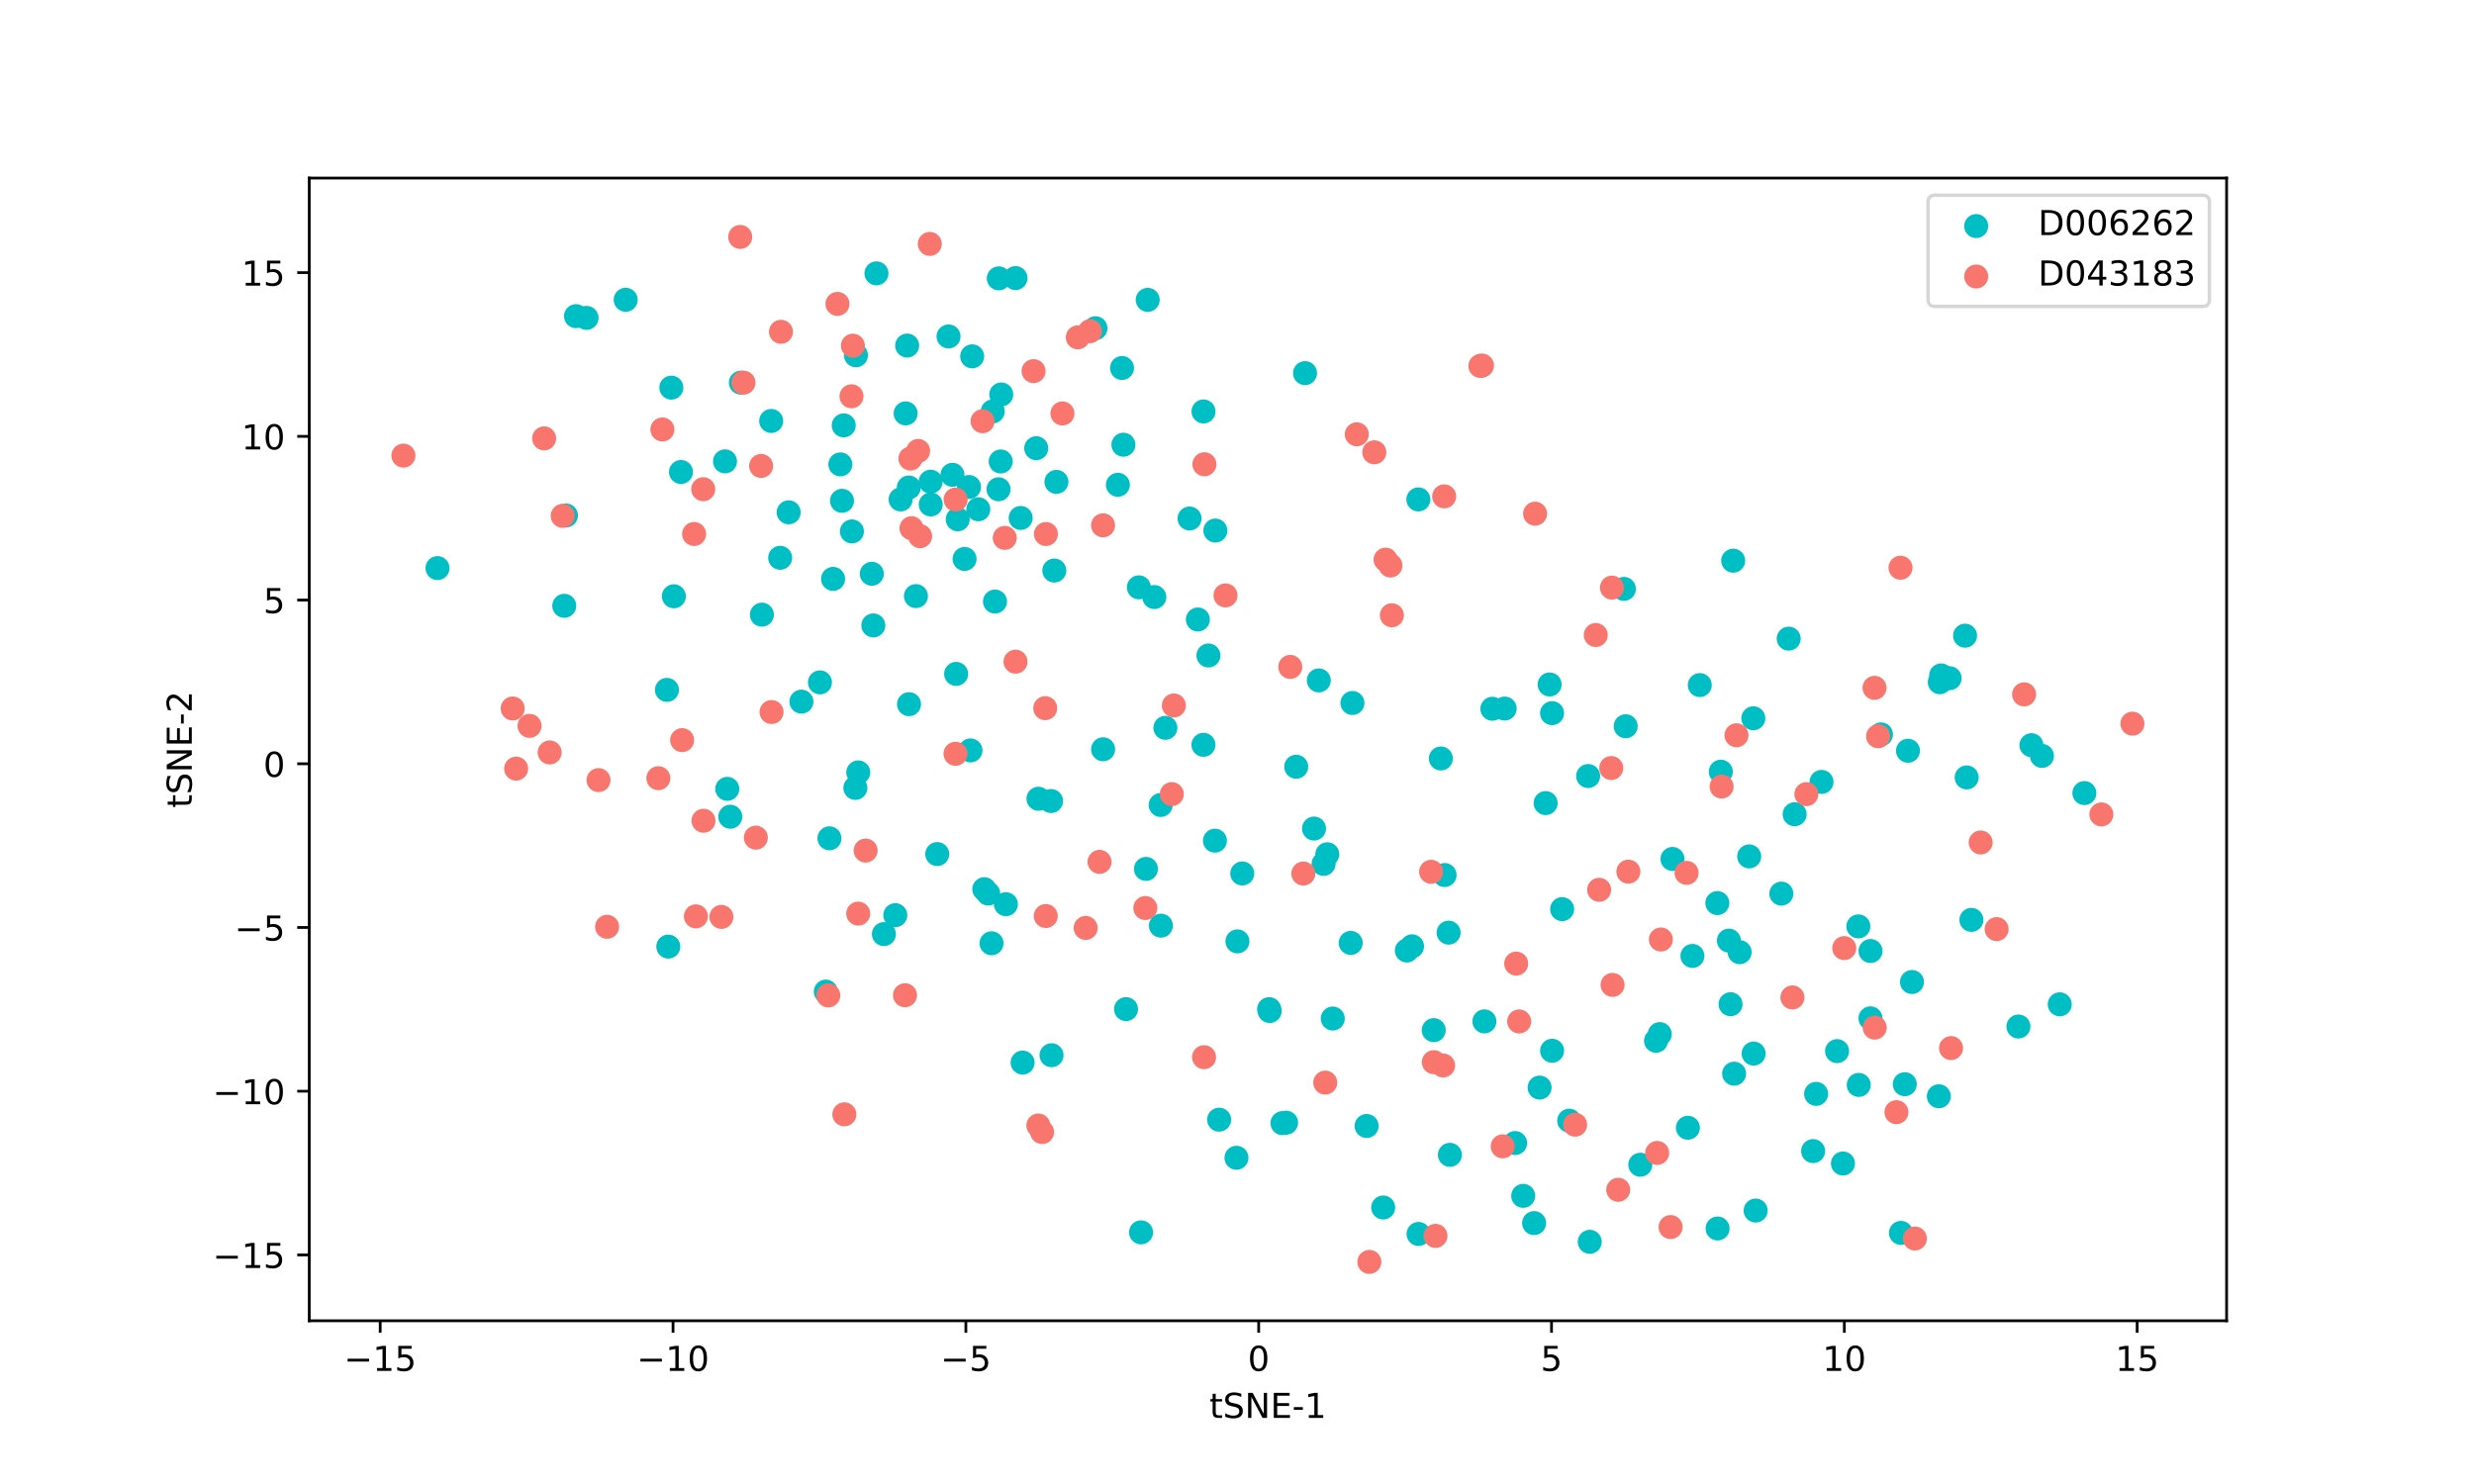 <?xml version="1.0" encoding="utf-8" standalone="no"?>
<!DOCTYPE svg PUBLIC "-//W3C//DTD SVG 1.1//EN"
  "http://www.w3.org/Graphics/SVG/1.1/DTD/svg11.dtd">
<!-- Created with matplotlib (https://matplotlib.org/) -->
<svg height="432pt" version="1.1" viewBox="0 0 720 432" width="720pt" xmlns="http://www.w3.org/2000/svg" xmlns:xlink="http://www.w3.org/1999/xlink">
 <defs>
  <style type="text/css">
*{stroke-linecap:butt;stroke-linejoin:round;}
  </style>
 </defs>
 <g id="figure_1">
  <g id="patch_1">
   <path d="M 0 432 
L 720 432 
L 720 0 
L 0 0 
z
" style="fill:#ffffff;"/>
  </g>
  <g id="axes_1">
   <g id="patch_2">
    <path d="M 90 384.48 
L 648 384.48 
L 648 51.84 
L 90 51.84 
z
" style="fill:#ffffff;"/>
   </g>
   <g id="PathCollection_1">
    <defs>
     <path d="M 0 3 
C 0.796 3 1.559 2.684 2.121 2.121 
C 2.684 1.559 3 0.796 3 0 
C 3 -0.796 2.684 -1.559 2.121 -2.121 
C 1.559 -2.684 0.796 -3 0 -3 
C -0.796 -3 -1.559 -2.684 -2.121 -2.121 
C -2.684 -1.559 -3 -0.796 -3 0 
C -3 0.796 -2.684 1.559 -2.121 2.121 
C -1.559 2.684 -0.796 3 0 3 
z
" id="mc85debbba5" style="stroke:#00bfc4;"/>
    </defs>
    <g clip-path="url(#pbf53ad5646)">
     <use style="fill:#00bfc4;stroke:#00bfc4;" x="249.102" xlink:href="#mc85debbba5" y="103.418"/>
     <use style="fill:#00bfc4;stroke:#00bfc4;" x="348.612" xlink:href="#mc85debbba5" y="180.34"/>
     <use style="fill:#00bfc4;stroke:#00bfc4;" x="297.039" xlink:href="#mc85debbba5" y="150.781"/>
     <use style="fill:#00bfc4;stroke:#00bfc4;" x="301.57" xlink:href="#mc85debbba5" y="130.472"/>
     <use style="fill:#00bfc4;stroke:#00bfc4;" x="282.009" xlink:href="#mc85debbba5" y="141.766"/>
     <use style="fill:#00bfc4;stroke:#00bfc4;" x="182.089" xlink:href="#mc85debbba5" y="87.263"/>
     <use style="fill:#00bfc4;stroke:#00bfc4;" x="295.546" xlink:href="#mc85debbba5" y="80.951"/>
     <use style="fill:#00bfc4;stroke:#00bfc4;" x="270.839" xlink:href="#mc85debbba5" y="140.226"/>
     <use style="fill:#00bfc4;stroke:#00bfc4;" x="346.195" xlink:href="#mc85debbba5" y="150.938"/>
     <use style="fill:#00bfc4;stroke:#00bfc4;" x="277.189" xlink:href="#mc85debbba5" y="138.221"/>
     <use style="fill:#00bfc4;stroke:#00bfc4;" x="244.565" xlink:href="#mc85debbba5" y="135.182"/>
     <use style="fill:#00bfc4;stroke:#00bfc4;" x="290.597" xlink:href="#mc85debbba5" y="142.428"/>
     <use style="fill:#00bfc4;stroke:#00bfc4;" x="264.476" xlink:href="#mc85debbba5" y="141.919"/>
     <use style="fill:#00bfc4;stroke:#00bfc4;" x="211" xlink:href="#mc85debbba5" y="134.307"/>
     <use style="fill:#00bfc4;stroke:#00bfc4;" x="307.447" xlink:href="#mc85debbba5" y="140.279"/>
     <use style="fill:#00bfc4;stroke:#00bfc4;" x="331.435" xlink:href="#mc85debbba5" y="170.975"/>
     <use style="fill:#00bfc4;stroke:#00bfc4;" x="353.695" xlink:href="#mc85debbba5" y="154.447"/>
     <use style="fill:#00bfc4;stroke:#00bfc4;" x="276.047" xlink:href="#mc85debbba5" y="97.94"/>
     <use style="fill:#00bfc4;stroke:#00bfc4;" x="335.945" xlink:href="#mc85debbba5" y="173.809"/>
     <use style="fill:#00bfc4;stroke:#00bfc4;" x="350.23" xlink:href="#mc85debbba5" y="216.823"/>
     <use style="fill:#00bfc4;stroke:#00bfc4;" x="462.188" xlink:href="#mc85debbba5" y="225.907"/>
     <use style="fill:#00bfc4;stroke:#00bfc4;" x="221.73" xlink:href="#mc85debbba5" y="178.929"/>
     <use style="fill:#00bfc4;stroke:#00bfc4;" x="339.157" xlink:href="#mc85debbba5" y="211.871"/>
     <use style="fill:#00bfc4;stroke:#00bfc4;" x="264.55" xlink:href="#mc85debbba5" y="204.99"/>
     <use style="fill:#00bfc4;stroke:#00bfc4;" x="397.725" xlink:href="#mc85debbba5" y="327.782"/>
     <use style="fill:#00bfc4;stroke:#00bfc4;" x="556.44" xlink:href="#mc85debbba5" y="285.868"/>
     <use style="fill:#00bfc4;stroke:#00bfc4;" x="353.575" xlink:href="#mc85debbba5" y="244.722"/>
     <use style="fill:#00bfc4;stroke:#00bfc4;" x="500.8" xlink:href="#mc85debbba5" y="224.64"/>
     <use style="fill:#00bfc4;stroke:#00bfc4;" x="369.347" xlink:href="#mc85debbba5" y="293.768"/>
     <use style="fill:#00bfc4;stroke:#00bfc4;" x="510.938" xlink:href="#mc85debbba5" y="352.392"/>
     <use style="fill:#00bfc4;stroke:#00bfc4;" x="567.394" xlink:href="#mc85debbba5" y="197.432"/>
     <use style="fill:#00bfc4;stroke:#00bfc4;" x="421.956" xlink:href="#mc85debbba5" y="336.179"/>
     <use style="fill:#00bfc4;stroke:#00bfc4;" x="321.031" xlink:href="#mc85debbba5" y="218.117"/>
     <use style="fill:#00bfc4;stroke:#00bfc4;" x="227.05" xlink:href="#mc85debbba5" y="162.38"/>
     <use style="fill:#00bfc4;stroke:#00bfc4;" x="266.562" xlink:href="#mc85debbba5" y="173.521"/>
     <use style="fill:#00bfc4;stroke:#00bfc4;" x="451.692" xlink:href="#mc85debbba5" y="207.603"/>
     <use style="fill:#00bfc4;stroke:#00bfc4;" x="477.369" xlink:href="#mc85debbba5" y="339.061"/>
     <use style="fill:#00bfc4;stroke:#00bfc4;" x="402.544" xlink:href="#mc85debbba5" y="351.508"/>
     <use style="fill:#00bfc4;stroke:#00bfc4;" x="325.332" xlink:href="#mc85debbba5" y="141.125"/>
     <use style="fill:#00bfc4;stroke:#00bfc4;" x="540.834" xlink:href="#mc85debbba5" y="269.676"/>
     <use style="fill:#00bfc4;stroke:#00bfc4;" x="553.225" xlink:href="#mc85debbba5" y="358.904"/>
     <use style="fill:#00bfc4;stroke:#00bfc4;" x="360.127" xlink:href="#mc85debbba5" y="274.043"/>
     <use style="fill:#00bfc4;stroke:#00bfc4;" x="194.094" xlink:href="#mc85debbba5" y="200.83"/>
     <use style="fill:#00bfc4;stroke:#00bfc4;" x="289.567" xlink:href="#mc85debbba5" y="175.114"/>
     <use style="fill:#00bfc4;stroke:#00bfc4;" x="572.352" xlink:href="#mc85debbba5" y="226.314"/>
     <use style="fill:#00bfc4;stroke:#00bfc4;" x="522.286" xlink:href="#mc85debbba5" y="237.031"/>
     <use style="fill:#00bfc4;stroke:#00bfc4;" x="503.64" xlink:href="#mc85debbba5" y="292.329"/>
     <use style="fill:#00bfc4;stroke:#00bfc4;" x="473.118" xlink:href="#mc85debbba5" y="211.413"/>
     <use style="fill:#00bfc4;stroke:#00bfc4;" x="591.197" xlink:href="#mc85debbba5" y="216.926"/>
     <use style="fill:#00bfc4;stroke:#00bfc4;" x="248.932" xlink:href="#mc85debbba5" y="229.369"/>
     <use style="fill:#00bfc4;stroke:#00bfc4;" x="229.521" xlink:href="#mc85debbba5" y="149.139"/>
     <use style="fill:#00bfc4;stroke:#00bfc4;" x="257.237" xlink:href="#mc85debbba5" y="271.921"/>
     <use style="fill:#00bfc4;stroke:#00bfc4;" x="361.53" xlink:href="#mc85debbba5" y="254.274"/>
     <use style="fill:#00bfc4;stroke:#00bfc4;" x="412.782" xlink:href="#mc85debbba5" y="145.378"/>
     <use style="fill:#00bfc4;stroke:#00bfc4;" x="253.716" xlink:href="#mc85debbba5" y="167.031"/>
     <use style="fill:#00bfc4;stroke:#00bfc4;" x="245.045" xlink:href="#mc85debbba5" y="145.789"/>
     <use style="fill:#00bfc4;stroke:#00bfc4;" x="278.259" xlink:href="#mc85debbba5" y="196.176"/>
     <use style="fill:#00bfc4;stroke:#00bfc4;" x="262.104" xlink:href="#mc85debbba5" y="145.388"/>
     <use style="fill:#00bfc4;stroke:#00bfc4;" x="282.443" xlink:href="#mc85debbba5" y="218.454"/>
     <use style="fill:#00bfc4;stroke:#00bfc4;" x="351.686" xlink:href="#mc85debbba5" y="190.81"/>
     <use style="fill:#00bfc4;stroke:#00bfc4;" x="534.641" xlink:href="#mc85debbba5" y="305.987"/>
     <use style="fill:#00bfc4;stroke:#00bfc4;" x="528.538" xlink:href="#mc85debbba5" y="318.43"/>
     <use style="fill:#00bfc4;stroke:#00bfc4;" x="297.605" xlink:href="#mc85debbba5" y="309.318"/>
     <use style="fill:#00bfc4;stroke:#00bfc4;" x="337.849" xlink:href="#mc85debbba5" y="269.462"/>
     <use style="fill:#00bfc4;stroke:#00bfc4;" x="450.984" xlink:href="#mc85debbba5" y="199.252"/>
     <use style="fill:#00bfc4;stroke:#00bfc4;" x="554.342" xlink:href="#mc85debbba5" y="315.619"/>
     <use style="fill:#00bfc4;stroke:#00bfc4;" x="233.233" xlink:href="#mc85debbba5" y="204.252"/>
     <use style="fill:#00bfc4;stroke:#00bfc4;" x="326.941" xlink:href="#mc85debbba5" y="129.456"/>
     <use style="fill:#00bfc4;stroke:#00bfc4;" x="194.494" xlink:href="#mc85debbba5" y="275.558"/>
     <use style="fill:#00bfc4;stroke:#00bfc4;" x="571.886" xlink:href="#mc85debbba5" y="185.048"/>
     <use style="fill:#00bfc4;stroke:#00bfc4;" x="594.269" xlink:href="#mc85debbba5" y="220.052"/>
     <use style="fill:#00bfc4;stroke:#00bfc4;" x="510.268" xlink:href="#mc85debbba5" y="209.096"/>
     <use style="fill:#00bfc4;stroke:#00bfc4;" x="127.33" xlink:href="#mc85debbba5" y="165.383"/>
     <use style="fill:#00bfc4;stroke:#00bfc4;" x="544.371" xlink:href="#mc85debbba5" y="276.846"/>
     <use style="fill:#00bfc4;stroke:#00bfc4;" x="499.867" xlink:href="#mc85debbba5" y="357.62"/>
     <use style="fill:#00bfc4;stroke:#00bfc4;" x="443.294" xlink:href="#mc85debbba5" y="348.118"/>
     <use style="fill:#00bfc4;stroke:#00bfc4;" x="288.561" xlink:href="#mc85debbba5" y="274.597"/>
     <use style="fill:#00bfc4;stroke:#00bfc4;" x="254.161" xlink:href="#mc85debbba5" y="182.066"/>
     <use style="fill:#00bfc4;stroke:#00bfc4;" x="385.194" xlink:href="#mc85debbba5" y="251.483"/>
     <use style="fill:#00bfc4;stroke:#00bfc4;" x="337.787" xlink:href="#mc85debbba5" y="234.335"/>
     <use style="fill:#00bfc4;stroke:#00bfc4;" x="292.739" xlink:href="#mc85debbba5" y="263.219"/>
     <use style="fill:#00bfc4;stroke:#00bfc4;" x="379.797" xlink:href="#mc85debbba5" y="108.619"/>
     <use style="fill:#00bfc4;stroke:#00bfc4;" x="492.54" xlink:href="#mc85debbba5" y="278.275"/>
     <use style="fill:#00bfc4;stroke:#00bfc4;" x="483.041" xlink:href="#mc85debbba5" y="301.027"/>
     <use style="fill:#00bfc4;stroke:#00bfc4;" x="212.532" xlink:href="#mc85debbba5" y="237.754"/>
     <use style="fill:#00bfc4;stroke:#00bfc4;" x="272.765" xlink:href="#mc85debbba5" y="248.624"/>
     <use style="fill:#00bfc4;stroke:#00bfc4;" x="302.218" xlink:href="#mc85debbba5" y="232.524"/>
     <use style="fill:#00bfc4;stroke:#00bfc4;" x="506.287" xlink:href="#mc85debbba5" y="277.189"/>
     <use style="fill:#00bfc4;stroke:#00bfc4;" x="393.095" xlink:href="#mc85debbba5" y="274.483"/>
     <use style="fill:#00bfc4;stroke:#00bfc4;" x="354.797" xlink:href="#mc85debbba5" y="325.947"/>
     <use style="fill:#00bfc4;stroke:#00bfc4;" x="437.899" xlink:href="#mc85debbba5" y="206.265"/>
     <use style="fill:#00bfc4;stroke:#00bfc4;" x="387.867" xlink:href="#mc85debbba5" y="296.497"/>
     <use style="fill:#00bfc4;stroke:#00bfc4;" x="287.597" xlink:href="#mc85debbba5" y="260.112"/>
     <use style="fill:#00bfc4;stroke:#00bfc4;" x="491.221" xlink:href="#mc85debbba5" y="328.298"/>
     <use style="fill:#00bfc4;stroke:#00bfc4;" x="164.216" xlink:href="#mc85debbba5" y="176.351"/>
     <use style="fill:#00bfc4;stroke:#00bfc4;" x="509.067" xlink:href="#mc85debbba5" y="249.3"/>
     <use style="fill:#00bfc4;stroke:#00bfc4;" x="386.283" xlink:href="#mc85debbba5" y="248.69"/>
     <use style="fill:#00bfc4;stroke:#00bfc4;" x="359.848" xlink:href="#mc85debbba5" y="337.041"/>
     <use style="fill:#00bfc4;stroke:#00bfc4;" x="306.026" xlink:href="#mc85debbba5" y="307.178"/>
     <use style="fill:#00bfc4;stroke:#00bfc4;" x="555.274" xlink:href="#mc85debbba5" y="218.545"/>
     <use style="fill:#00bfc4;stroke:#00bfc4;" x="327.706" xlink:href="#mc85debbba5" y="293.758"/>
     <use style="fill:#00bfc4;stroke:#00bfc4;" x="240.335" xlink:href="#mc85debbba5" y="288.662"/>
     <use style="fill:#00bfc4;stroke:#00bfc4;" x="520.558" xlink:href="#mc85debbba5" y="185.914"/>
     <use style="fill:#00bfc4;stroke:#00bfc4;" x="504.405" xlink:href="#mc85debbba5" y="163.215"/>
     <use style="fill:#00bfc4;stroke:#00bfc4;" x="332.073" xlink:href="#mc85debbba5" y="358.745"/>
     <use style="fill:#00bfc4;stroke:#00bfc4;" x="510.349" xlink:href="#mc85debbba5" y="306.703"/>
     <use style="fill:#00bfc4;stroke:#00bfc4;" x="456.685" xlink:href="#mc85debbba5" y="326.234"/>
     <use style="fill:#00bfc4;stroke:#00bfc4;" x="286.456" xlink:href="#mc85debbba5" y="258.847"/>
     <use style="fill:#00bfc4;stroke:#00bfc4;" x="486.738" xlink:href="#mc85debbba5" y="250.039"/>
     <use style="fill:#00bfc4;stroke:#00bfc4;" x="373.234" xlink:href="#mc85debbba5" y="326.949"/>
     <use style="fill:#00bfc4;stroke:#00bfc4;" x="211.66" xlink:href="#mc85debbba5" y="229.639"/>
     <use style="fill:#00bfc4;stroke:#00bfc4;" x="412.835" xlink:href="#mc85debbba5" y="359.211"/>
     <use style="fill:#00bfc4;stroke:#00bfc4;" x="540.941" xlink:href="#mc85debbba5" y="315.827"/>
     <use style="fill:#00bfc4;stroke:#00bfc4;" x="374.285" xlink:href="#mc85debbba5" y="326.816"/>
     <use style="fill:#00bfc4;stroke:#00bfc4;" x="499.79" xlink:href="#mc85debbba5" y="262.89"/>
     <use style="fill:#00bfc4;stroke:#00bfc4;" x="196.111" xlink:href="#mc85debbba5" y="173.578"/>
     <use style="fill:#00bfc4;stroke:#00bfc4;" x="333.502" xlink:href="#mc85debbba5" y="252.942"/>
     <use style="fill:#00bfc4;stroke:#00bfc4;" x="255.072" xlink:href="#mc85debbba5" y="79.576"/>
     <use style="fill:#00bfc4;stroke:#00bfc4;" x="481.948" xlink:href="#mc85debbba5" y="302.973"/>
     <use style="fill:#00bfc4;stroke:#00bfc4;" x="530.111" xlink:href="#mc85debbba5" y="227.62"/>
     <use style="fill:#00bfc4;stroke:#00bfc4;" x="410.938" xlink:href="#mc85debbba5" y="275.479"/>
     <use style="fill:#00bfc4;stroke:#00bfc4;" x="518.417" xlink:href="#mc85debbba5" y="260.141"/>
     <use style="fill:#00bfc4;stroke:#00bfc4;" x="377.233" xlink:href="#mc85debbba5" y="223.202"/>
     <use style="fill:#00bfc4;stroke:#00bfc4;" x="369.509" xlink:href="#mc85debbba5" y="294.313"/>
     <use style="fill:#00bfc4;stroke:#00bfc4;" x="409.426" xlink:href="#mc85debbba5" y="276.697"/>
     <use style="fill:#00bfc4;stroke:#00bfc4;" x="544.36" xlink:href="#mc85debbba5" y="296.439"/>
     <use style="fill:#00bfc4;stroke:#00bfc4;" x="419.324" xlink:href="#mc85debbba5" y="220.798"/>
     <use style="fill:#00bfc4;stroke:#00bfc4;" x="587.418" xlink:href="#mc85debbba5" y="298.823"/>
     <use style="fill:#00bfc4;stroke:#00bfc4;" x="448.065" xlink:href="#mc85debbba5" y="316.599"/>
     <use style="fill:#00bfc4;stroke:#00bfc4;" x="503.156" xlink:href="#mc85debbba5" y="273.816"/>
     <use style="fill:#00bfc4;stroke:#00bfc4;" x="536.345" xlink:href="#mc85debbba5" y="338.699"/>
     <use style="fill:#00bfc4;stroke:#00bfc4;" x="434.316" xlink:href="#mc85debbba5" y="206.324"/>
     <use style="fill:#00bfc4;stroke:#00bfc4;" x="454.626" xlink:href="#mc85debbba5" y="264.654"/>
     <use style="fill:#00bfc4;stroke:#00bfc4;" x="527.664" xlink:href="#mc85debbba5" y="335.091"/>
     <use style="fill:#00bfc4;stroke:#00bfc4;" x="431.999" xlink:href="#mc85debbba5" y="297.326"/>
     <use style="fill:#00bfc4;stroke:#00bfc4;" x="260.556" xlink:href="#mc85debbba5" y="266.411"/>
     <use style="fill:#00bfc4;stroke:#00bfc4;" x="247.926" xlink:href="#mc85debbba5" y="154.698"/>
     <use style="fill:#00bfc4;stroke:#00bfc4;" x="198.177" xlink:href="#mc85debbba5" y="137.394"/>
     <use style="fill:#00bfc4;stroke:#00bfc4;" x="284.715" xlink:href="#mc85debbba5" y="148.248"/>
     <use style="fill:#00bfc4;stroke:#00bfc4;" x="195.379" xlink:href="#mc85debbba5" y="112.84"/>
     <use style="fill:#00bfc4;stroke:#00bfc4;" x="245.548" xlink:href="#mc85debbba5" y="123.831"/>
     <use style="fill:#00bfc4;stroke:#00bfc4;" x="263.566" xlink:href="#mc85debbba5" y="120.344"/>
     <use style="fill:#00bfc4;stroke:#00bfc4;" x="280.72" xlink:href="#mc85debbba5" y="162.716"/>
     <use style="fill:#00bfc4;stroke:#00bfc4;" x="278.721" xlink:href="#mc85debbba5" y="151.175"/>
     <use style="fill:#00bfc4;stroke:#00bfc4;" x="215.612" xlink:href="#mc85debbba5" y="111.39"/>
     <use style="fill:#00bfc4;stroke:#00bfc4;" x="288.903" xlink:href="#mc85debbba5" y="119.77"/>
     <use style="fill:#00bfc4;stroke:#00bfc4;" x="282.931" xlink:href="#mc85debbba5" y="103.734"/>
     <use style="fill:#00bfc4;stroke:#00bfc4;" x="170.704" xlink:href="#mc85debbba5" y="92.543"/>
     <use style="fill:#00bfc4;stroke:#00bfc4;" x="326.541" xlink:href="#mc85debbba5" y="107.127"/>
     <use style="fill:#00bfc4;stroke:#00bfc4;" x="164.712" xlink:href="#mc85debbba5" y="150.061"/>
     <use style="fill:#00bfc4;stroke:#00bfc4;" x="224.438" xlink:href="#mc85debbba5" y="122.545"/>
     <use style="fill:#00bfc4;stroke:#00bfc4;" x="291.235" xlink:href="#mc85debbba5" y="134.332"/>
     <use style="fill:#00bfc4;stroke:#00bfc4;" x="291.392" xlink:href="#mc85debbba5" y="114.828"/>
     <use style="fill:#00bfc4;stroke:#00bfc4;" x="306.829" xlink:href="#mc85debbba5" y="166.089"/>
     <use style="fill:#00bfc4;stroke:#00bfc4;" x="318.799" xlink:href="#mc85debbba5" y="95.547"/>
     <use style="fill:#00bfc4;stroke:#00bfc4;" x="270.867" xlink:href="#mc85debbba5" y="146.848"/>
     <use style="fill:#00bfc4;stroke:#00bfc4;" x="334.014" xlink:href="#mc85debbba5" y="87.292"/>
     <use style="fill:#00bfc4;stroke:#00bfc4;" x="264.002" xlink:href="#mc85debbba5" y="100.595"/>
     <use style="fill:#00bfc4;stroke:#00bfc4;" x="290.673" xlink:href="#mc85debbba5" y="81.034"/>
     <use style="fill:#00bfc4;stroke:#00bfc4;" x="238.624" xlink:href="#mc85debbba5" y="198.647"/>
     <use style="fill:#00bfc4;stroke:#00bfc4;" x="472.591" xlink:href="#mc85debbba5" y="171.429"/>
     <use style="fill:#00bfc4;stroke:#00bfc4;" x="249.773" xlink:href="#mc85debbba5" y="224.849"/>
     <use style="fill:#00bfc4;stroke:#00bfc4;" x="242.451" xlink:href="#mc85debbba5" y="168.513"/>
     <use style="fill:#00bfc4;stroke:#00bfc4;" x="167.628" xlink:href="#mc85debbba5" y="92.029"/>
     <use style="fill:#00bfc4;stroke:#00bfc4;" x="382.412" xlink:href="#mc85debbba5" y="241.199"/>
     <use style="fill:#00bfc4;stroke:#00bfc4;" x="462.658" xlink:href="#mc85debbba5" y="361.502"/>
     <use style="fill:#00bfc4;stroke:#00bfc4;" x="564.926" xlink:href="#mc85debbba5" y="196.614"/>
     <use style="fill:#00bfc4;stroke:#00bfc4;" x="599.437" xlink:href="#mc85debbba5" y="292.362"/>
     <use style="fill:#00bfc4;stroke:#00bfc4;" x="420.414" xlink:href="#mc85debbba5" y="254.724"/>
     <use style="fill:#00bfc4;stroke:#00bfc4;" x="305.895" xlink:href="#mc85debbba5" y="233.185"/>
     <use style="fill:#00bfc4;stroke:#00bfc4;" x="421.582" xlink:href="#mc85debbba5" y="271.494"/>
     <use style="fill:#00bfc4;stroke:#00bfc4;" x="573.725" xlink:href="#mc85debbba5" y="267.778"/>
     <use style="fill:#00bfc4;stroke:#00bfc4;" x="494.682" xlink:href="#mc85debbba5" y="199.43"/>
     <use style="fill:#00bfc4;stroke:#00bfc4;" x="393.594" xlink:href="#mc85debbba5" y="204.644"/>
     <use style="fill:#00bfc4;stroke:#00bfc4;" x="383.809" xlink:href="#mc85debbba5" y="198.073"/>
     <use style="fill:#00bfc4;stroke:#00bfc4;" x="446.466" xlink:href="#mc85debbba5" y="356.049"/>
     <use style="fill:#00bfc4;stroke:#00bfc4;" x="451.706" xlink:href="#mc85debbba5" y="305.878"/>
     <use style="fill:#00bfc4;stroke:#00bfc4;" x="564.249" xlink:href="#mc85debbba5" y="319.134"/>
     <use style="fill:#00bfc4;stroke:#00bfc4;" x="504.675" xlink:href="#mc85debbba5" y="312.558"/>
     <use style="fill:#00bfc4;stroke:#00bfc4;" x="241.393" xlink:href="#mc85debbba5" y="244.037"/>
     <use style="fill:#00bfc4;stroke:#00bfc4;" x="449.821" xlink:href="#mc85debbba5" y="233.781"/>
     <use style="fill:#00bfc4;stroke:#00bfc4;" x="417.254" xlink:href="#mc85debbba5" y="299.882"/>
     <use style="fill:#00bfc4;stroke:#00bfc4;" x="350.248" xlink:href="#mc85debbba5" y="119.777"/>
     <use style="fill:#00bfc4;stroke:#00bfc4;" x="547.415" xlink:href="#mc85debbba5" y="213.792"/>
     <use style="fill:#00bfc4;stroke:#00bfc4;" x="564.535" xlink:href="#mc85debbba5" y="198.597"/>
     <use style="fill:#00bfc4;stroke:#00bfc4;" x="606.611" xlink:href="#mc85debbba5" y="230.868"/>
     <use style="fill:#00bfc4;stroke:#00bfc4;" x="440.937" xlink:href="#mc85debbba5" y="332.748"/>
    </g>
   </g>
   <g id="PathCollection_2">
    <defs>
     <path d="M 0 3 
C 0.796 3 1.559 2.684 2.121 2.121 
C 2.684 1.559 3 0.796 3 0 
C 3 -0.796 2.684 -1.559 2.121 -2.121 
C 1.559 -2.684 0.796 -3 0 -3 
C -0.796 -3 -1.559 -2.684 -2.121 -2.121 
C -2.684 -1.559 -3 -0.796 -3 0 
C -3 0.796 -2.684 1.559 -2.121 2.121 
C -1.559 2.684 -0.796 3 0 3 
z
" id="m83fdca0bd0" style="stroke:#f8766d;"/>
    </defs>
    <g clip-path="url(#pbf53ad5646)">
     <use style="fill:#f8766d;stroke:#f8766d;" x="304.39" xlink:href="#m83fdca0bd0" y="155.455"/>
     <use style="fill:#f8766d;stroke:#f8766d;" x="264.957" xlink:href="#m83fdca0bd0" y="133.488"/>
     <use style="fill:#f8766d;stroke:#f8766d;" x="317.204" xlink:href="#m83fdca0bd0" y="96.418"/>
     <use style="fill:#f8766d;stroke:#f8766d;" x="192.767" xlink:href="#m83fdca0bd0" y="125.021"/>
     <use style="fill:#f8766d;stroke:#f8766d;" x="356.648" xlink:href="#m83fdca0bd0" y="173.321"/>
     <use style="fill:#f8766d;stroke:#f8766d;" x="248.209" xlink:href="#m83fdca0bd0" y="100.632"/>
     <use style="fill:#f8766d;stroke:#f8766d;" x="292.406" xlink:href="#m83fdca0bd0" y="156.577"/>
     <use style="fill:#f8766d;stroke:#f8766d;" x="265.267" xlink:href="#m83fdca0bd0" y="153.765"/>
     <use style="fill:#f8766d;stroke:#f8766d;" x="159.965" xlink:href="#m83fdca0bd0" y="219.042"/>
     <use style="fill:#f8766d;stroke:#f8766d;" x="315.954" xlink:href="#m83fdca0bd0" y="270.126"/>
     <use style="fill:#f8766d;stroke:#f8766d;" x="321.016" xlink:href="#m83fdca0bd0" y="152.927"/>
     <use style="fill:#f8766d;stroke:#f8766d;" x="589.068" xlink:href="#m83fdca0bd0" y="202.133"/>
     <use style="fill:#f8766d;stroke:#f8766d;" x="245.725" xlink:href="#m83fdca0bd0" y="324.386"/>
     <use style="fill:#f8766d;stroke:#f8766d;" x="404.655" xlink:href="#m83fdca0bd0" y="164.625"/>
     <use style="fill:#f8766d;stroke:#f8766d;" x="469.293" xlink:href="#m83fdca0bd0" y="286.705"/>
     <use style="fill:#f8766d;stroke:#f8766d;" x="270.588" xlink:href="#m83fdca0bd0" y="70.999"/>
     <use style="fill:#f8766d;stroke:#f8766d;" x="417.28" xlink:href="#m83fdca0bd0" y="309.203"/>
     <use style="fill:#f8766d;stroke:#f8766d;" x="198.513" xlink:href="#m83fdca0bd0" y="215.454"/>
     <use style="fill:#f8766d;stroke:#f8766d;" x="350.515" xlink:href="#m83fdca0bd0" y="135.143"/>
     <use style="fill:#f8766d;stroke:#f8766d;" x="224.538" xlink:href="#m83fdca0bd0" y="207.273"/>
     <use style="fill:#f8766d;stroke:#f8766d;" x="420.295" xlink:href="#m83fdca0bd0" y="144.493"/>
     <use style="fill:#f8766d;stroke:#f8766d;" x="581.073" xlink:href="#m83fdca0bd0" y="270.473"/>
     <use style="fill:#f8766d;stroke:#f8766d;" x="201.998" xlink:href="#m83fdca0bd0" y="155.446"/>
     <use style="fill:#f8766d;stroke:#f8766d;" x="442.119" xlink:href="#m83fdca0bd0" y="297.346"/>
     <use style="fill:#f8766d;stroke:#f8766d;" x="417.758" xlink:href="#m83fdca0bd0" y="359.767"/>
     <use style="fill:#f8766d;stroke:#f8766d;" x="117.405" xlink:href="#m83fdca0bd0" y="132.634"/>
     <use style="fill:#f8766d;stroke:#f8766d;" x="209.943" xlink:href="#m83fdca0bd0" y="266.914"/>
     <use style="fill:#f8766d;stroke:#f8766d;" x="545.595" xlink:href="#m83fdca0bd0" y="299.147"/>
     <use style="fill:#f8766d;stroke:#f8766d;" x="536.723" xlink:href="#m83fdca0bd0" y="275.998"/>
     <use style="fill:#f8766d;stroke:#f8766d;" x="553.104" xlink:href="#m83fdca0bd0" y="165.271"/>
     <use style="fill:#f8766d;stroke:#f8766d;" x="469.113" xlink:href="#m83fdca0bd0" y="171.059"/>
     <use style="fill:#f8766d;stroke:#f8766d;" x="227.287" xlink:href="#m83fdca0bd0" y="96.586"/>
     <use style="fill:#f8766d;stroke:#f8766d;" x="278.075" xlink:href="#m83fdca0bd0" y="219.428"/>
     <use style="fill:#f8766d;stroke:#f8766d;" x="191.593" xlink:href="#m83fdca0bd0" y="226.536"/>
     <use style="fill:#f8766d;stroke:#f8766d;" x="405.073" xlink:href="#m83fdca0bd0" y="179.108"/>
     <use style="fill:#f8766d;stroke:#f8766d;" x="219.97" xlink:href="#m83fdca0bd0" y="243.844"/>
     <use style="fill:#f8766d;stroke:#f8766d;" x="464.405" xlink:href="#m83fdca0bd0" y="184.854"/>
     <use style="fill:#f8766d;stroke:#f8766d;" x="470.941" xlink:href="#m83fdca0bd0" y="346.352"/>
     <use style="fill:#f8766d;stroke:#f8766d;" x="546.573" xlink:href="#m83fdca0bd0" y="214.323"/>
     <use style="fill:#f8766d;stroke:#f8766d;" x="241.05" xlink:href="#m83fdca0bd0" y="289.769"/>
     <use style="fill:#f8766d;stroke:#f8766d;" x="567.8" xlink:href="#m83fdca0bd0" y="305.099"/>
     <use style="fill:#f8766d;stroke:#f8766d;" x="176.68" xlink:href="#m83fdca0bd0" y="269.792"/>
     <use style="fill:#f8766d;stroke:#f8766d;" x="333.319" xlink:href="#m83fdca0bd0" y="264.326"/>
     <use style="fill:#f8766d;stroke:#f8766d;" x="302.187" xlink:href="#m83fdca0bd0" y="327.64"/>
     <use style="fill:#f8766d;stroke:#f8766d;" x="441.258" xlink:href="#m83fdca0bd0" y="280.51"/>
     <use style="fill:#f8766d;stroke:#f8766d;" x="505.368" xlink:href="#m83fdca0bd0" y="214.038"/>
     <use style="fill:#f8766d;stroke:#f8766d;" x="399.957" xlink:href="#m83fdca0bd0" y="131.667"/>
     <use style="fill:#f8766d;stroke:#f8766d;" x="215.425" xlink:href="#m83fdca0bd0" y="68.975"/>
     <use style="fill:#f8766d;stroke:#f8766d;" x="341.626" xlink:href="#m83fdca0bd0" y="205.37"/>
     <use style="fill:#f8766d;stroke:#f8766d;" x="243.725" xlink:href="#m83fdca0bd0" y="88.465"/>
     <use style="fill:#f8766d;stroke:#f8766d;" x="341.022" xlink:href="#m83fdca0bd0" y="231.168"/>
     <use style="fill:#f8766d;stroke:#f8766d;" x="249.764" xlink:href="#m83fdca0bd0" y="265.959"/>
     <use style="fill:#f8766d;stroke:#f8766d;" x="304.185" xlink:href="#m83fdca0bd0" y="206.15"/>
     <use style="fill:#f8766d;stroke:#f8766d;" x="430.836" xlink:href="#m83fdca0bd0" y="106.528"/>
     <use style="fill:#f8766d;stroke:#f8766d;" x="525.697" xlink:href="#m83fdca0bd0" y="231.182"/>
     <use style="fill:#f8766d;stroke:#f8766d;" x="431.289" xlink:href="#m83fdca0bd0" y="106.406"/>
     <use style="fill:#f8766d;stroke:#f8766d;" x="473.892" xlink:href="#m83fdca0bd0" y="253.742"/>
     <use style="fill:#f8766d;stroke:#f8766d;" x="465.389" xlink:href="#m83fdca0bd0" y="259.024"/>
     <use style="fill:#f8766d;stroke:#f8766d;" x="483.363" xlink:href="#m83fdca0bd0" y="273.492"/>
     <use style="fill:#f8766d;stroke:#f8766d;" x="403.238" xlink:href="#m83fdca0bd0" y="162.914"/>
     <use style="fill:#f8766d;stroke:#f8766d;" x="551.914" xlink:href="#m83fdca0bd0" y="323.758"/>
     <use style="fill:#f8766d;stroke:#f8766d;" x="416.49" xlink:href="#m83fdca0bd0" y="253.781"/>
     <use style="fill:#f8766d;stroke:#f8766d;" x="486.183" xlink:href="#m83fdca0bd0" y="357.201"/>
     <use style="fill:#f8766d;stroke:#f8766d;" x="149.202" xlink:href="#m83fdca0bd0" y="206.237"/>
     <use style="fill:#f8766d;stroke:#f8766d;" x="545.538" xlink:href="#m83fdca0bd0" y="200.233"/>
     <use style="fill:#f8766d;stroke:#f8766d;" x="490.84" xlink:href="#m83fdca0bd0" y="254.096"/>
     <use style="fill:#f8766d;stroke:#f8766d;" x="501.036" xlink:href="#m83fdca0bd0" y="228.966"/>
     <use style="fill:#f8766d;stroke:#f8766d;" x="174.189" xlink:href="#m83fdca0bd0" y="227.092"/>
     <use style="fill:#f8766d;stroke:#f8766d;" x="295.539" xlink:href="#m83fdca0bd0" y="192.614"/>
     <use style="fill:#f8766d;stroke:#f8766d;" x="611.554" xlink:href="#m83fdca0bd0" y="237.082"/>
     <use style="fill:#f8766d;stroke:#f8766d;" x="319.991" xlink:href="#m83fdca0bd0" y="250.89"/>
     <use style="fill:#f8766d;stroke:#f8766d;" x="394.859" xlink:href="#m83fdca0bd0" y="126.425"/>
     <use style="fill:#f8766d;stroke:#f8766d;" x="204.727" xlink:href="#m83fdca0bd0" y="238.921"/>
     <use style="fill:#f8766d;stroke:#f8766d;" x="468.912" xlink:href="#m83fdca0bd0" y="223.579"/>
     <use style="fill:#f8766d;stroke:#f8766d;" x="375.497" xlink:href="#m83fdca0bd0" y="194.138"/>
     <use style="fill:#f8766d;stroke:#f8766d;" x="350.41" xlink:href="#m83fdca0bd0" y="307.748"/>
     <use style="fill:#f8766d;stroke:#f8766d;" x="303.274" xlink:href="#m83fdca0bd0" y="329.551"/>
     <use style="fill:#f8766d;stroke:#f8766d;" x="482.275" xlink:href="#m83fdca0bd0" y="335.623"/>
     <use style="fill:#f8766d;stroke:#f8766d;" x="158.355" xlink:href="#m83fdca0bd0" y="127.612"/>
     <use style="fill:#f8766d;stroke:#f8766d;" x="379.298" xlink:href="#m83fdca0bd0" y="254.293"/>
     <use style="fill:#f8766d;stroke:#f8766d;" x="263.376" xlink:href="#m83fdca0bd0" y="289.715"/>
     <use style="fill:#f8766d;stroke:#f8766d;" x="419.978" xlink:href="#m83fdca0bd0" y="310.168"/>
     <use style="fill:#f8766d;stroke:#f8766d;" x="557.284" xlink:href="#m83fdca0bd0" y="360.538"/>
     <use style="fill:#f8766d;stroke:#f8766d;" x="620.595" xlink:href="#m83fdca0bd0" y="210.661"/>
     <use style="fill:#f8766d;stroke:#f8766d;" x="446.749" xlink:href="#m83fdca0bd0" y="149.535"/>
     <use style="fill:#f8766d;stroke:#f8766d;" x="202.521" xlink:href="#m83fdca0bd0" y="266.757"/>
     <use style="fill:#f8766d;stroke:#f8766d;" x="521.641" xlink:href="#m83fdca0bd0" y="290.355"/>
     <use style="fill:#f8766d;stroke:#f8766d;" x="398.513" xlink:href="#m83fdca0bd0" y="367.345"/>
     <use style="fill:#f8766d;stroke:#f8766d;" x="437.326" xlink:href="#m83fdca0bd0" y="333.709"/>
     <use style="fill:#f8766d;stroke:#f8766d;" x="150.206" xlink:href="#m83fdca0bd0" y="223.753"/>
     <use style="fill:#f8766d;stroke:#f8766d;" x="278.115" xlink:href="#m83fdca0bd0" y="145.422"/>
     <use style="fill:#f8766d;stroke:#f8766d;" x="221.506" xlink:href="#m83fdca0bd0" y="135.637"/>
     <use style="fill:#f8766d;stroke:#f8766d;" x="216.367" xlink:href="#m83fdca0bd0" y="111.394"/>
     <use style="fill:#f8766d;stroke:#f8766d;" x="285.946" xlink:href="#m83fdca0bd0" y="122.616"/>
     <use style="fill:#f8766d;stroke:#f8766d;" x="309.188" xlink:href="#m83fdca0bd0" y="120.358"/>
     <use style="fill:#f8766d;stroke:#f8766d;" x="247.804" xlink:href="#m83fdca0bd0" y="115.364"/>
     <use style="fill:#f8766d;stroke:#f8766d;" x="163.751" xlink:href="#m83fdca0bd0" y="150.167"/>
     <use style="fill:#f8766d;stroke:#f8766d;" x="267.776" xlink:href="#m83fdca0bd0" y="156.085"/>
     <use style="fill:#f8766d;stroke:#f8766d;" x="204.658" xlink:href="#m83fdca0bd0" y="142.411"/>
     <use style="fill:#f8766d;stroke:#f8766d;" x="313.668" xlink:href="#m83fdca0bd0" y="98.206"/>
     <use style="fill:#f8766d;stroke:#f8766d;" x="267.201" xlink:href="#m83fdca0bd0" y="131.275"/>
     <use style="fill:#f8766d;stroke:#f8766d;" x="300.789" xlink:href="#m83fdca0bd0" y="108.033"/>
     <use style="fill:#f8766d;stroke:#f8766d;" x="251.918" xlink:href="#m83fdca0bd0" y="247.604"/>
     <use style="fill:#f8766d;stroke:#f8766d;" x="385.682" xlink:href="#m83fdca0bd0" y="315.149"/>
     <use style="fill:#f8766d;stroke:#f8766d;" x="576.424" xlink:href="#m83fdca0bd0" y="245.242"/>
     <use style="fill:#f8766d;stroke:#f8766d;" x="154.112" xlink:href="#m83fdca0bd0" y="211.304"/>
     <use style="fill:#f8766d;stroke:#f8766d;" x="304.344" xlink:href="#m83fdca0bd0" y="266.658"/>
     <use style="fill:#f8766d;stroke:#f8766d;" x="458.399" xlink:href="#m83fdca0bd0" y="327.399"/>
    </g>
   </g>
   <g id="matplotlib.axis_1">
    <g id="xtick_1">
     <g id="line2d_1">
      <defs>
       <path d="M 0 0 
L 0 3.5 
" id="ma91a265d9f" style="stroke:#000000;stroke-width:0.8;"/>
      </defs>
      <g>
       <use style="stroke:#000000;stroke-width:0.8;" x="110.651" xlink:href="#ma91a265d9f" y="384.48"/>
      </g>
     </g>
     <g id="text_1">
      <!-- −15 -->
      <defs>
       <path d="M 10.594 35.5 
L 73.188 35.5 
L 73.188 27.203 
L 10.594 27.203 
z
" id="DejaVuSans-8722"/>
       <path d="M 12.406 8.297 
L 28.516 8.297 
L 28.516 63.922 
L 10.984 60.406 
L 10.984 69.391 
L 28.422 72.906 
L 38.281 72.906 
L 38.281 8.297 
L 54.391 8.297 
L 54.391 0 
L 12.406 0 
z
" id="DejaVuSans-49"/>
       <path d="M 10.797 72.906 
L 49.516 72.906 
L 49.516 64.594 
L 19.828 64.594 
L 19.828 46.734 
Q 21.969 47.469 24.109 47.828 
Q 26.266 48.188 28.422 48.188 
Q 40.625 48.188 47.75 41.5 
Q 54.891 34.812 54.891 23.391 
Q 54.891 11.625 47.562 5.094 
Q 40.234 -1.422 26.906 -1.422 
Q 22.312 -1.422 17.547 -0.641 
Q 12.797 0.141 7.719 1.703 
L 7.719 11.625 
Q 12.109 9.234 16.797 8.062 
Q 21.484 6.891 26.703 6.891 
Q 35.156 6.891 40.078 11.328 
Q 45.016 15.766 45.016 23.391 
Q 45.016 31 40.078 35.438 
Q 35.156 39.891 26.703 39.891 
Q 22.75 39.891 18.812 39.016 
Q 14.891 38.141 10.797 36.281 
z
" id="DejaVuSans-53"/>
      </defs>
      <g transform="translate(100.099 399.078)scale(0.1 -0.1)">
       <use xlink:href="#DejaVuSans-8722"/>
       <use x="83.789" xlink:href="#DejaVuSans-49"/>
       <use x="147.412" xlink:href="#DejaVuSans-53"/>
      </g>
     </g>
    </g>
    <g id="xtick_2">
     <g id="line2d_2">
      <g>
       <use style="stroke:#000000;stroke-width:0.8;" x="195.871" xlink:href="#ma91a265d9f" y="384.48"/>
      </g>
     </g>
     <g id="text_2">
      <!-- −10 -->
      <defs>
       <path d="M 31.781 66.406 
Q 24.172 66.406 20.328 58.906 
Q 16.5 51.422 16.5 36.375 
Q 16.5 21.391 20.328 13.891 
Q 24.172 6.391 31.781 6.391 
Q 39.453 6.391 43.281 13.891 
Q 47.125 21.391 47.125 36.375 
Q 47.125 51.422 43.281 58.906 
Q 39.453 66.406 31.781 66.406 
z
M 31.781 74.219 
Q 44.047 74.219 50.516 64.516 
Q 56.984 54.828 56.984 36.375 
Q 56.984 17.969 50.516 8.266 
Q 44.047 -1.422 31.781 -1.422 
Q 19.531 -1.422 13.062 8.266 
Q 6.594 17.969 6.594 36.375 
Q 6.594 54.828 13.062 64.516 
Q 19.531 74.219 31.781 74.219 
z
" id="DejaVuSans-48"/>
      </defs>
      <g transform="translate(185.318 399.078)scale(0.1 -0.1)">
       <use xlink:href="#DejaVuSans-8722"/>
       <use x="83.789" xlink:href="#DejaVuSans-49"/>
       <use x="147.412" xlink:href="#DejaVuSans-48"/>
      </g>
     </g>
    </g>
    <g id="xtick_3">
     <g id="line2d_3">
      <g>
       <use style="stroke:#000000;stroke-width:0.8;" x="281.091" xlink:href="#ma91a265d9f" y="384.48"/>
      </g>
     </g>
     <g id="text_3">
      <!-- −5 -->
      <g transform="translate(273.719 399.078)scale(0.1 -0.1)">
       <use xlink:href="#DejaVuSans-8722"/>
       <use x="83.789" xlink:href="#DejaVuSans-53"/>
      </g>
     </g>
    </g>
    <g id="xtick_4">
     <g id="line2d_4">
      <g>
       <use style="stroke:#000000;stroke-width:0.8;" x="366.31" xlink:href="#ma91a265d9f" y="384.48"/>
      </g>
     </g>
     <g id="text_4">
      <!-- 0 -->
      <g transform="translate(363.129 399.078)scale(0.1 -0.1)">
       <use xlink:href="#DejaVuSans-48"/>
      </g>
     </g>
    </g>
    <g id="xtick_5">
     <g id="line2d_5">
      <g>
       <use style="stroke:#000000;stroke-width:0.8;" x="451.53" xlink:href="#ma91a265d9f" y="384.48"/>
      </g>
     </g>
     <g id="text_5">
      <!-- 5 -->
      <g transform="translate(448.349 399.078)scale(0.1 -0.1)">
       <use xlink:href="#DejaVuSans-53"/>
      </g>
     </g>
    </g>
    <g id="xtick_6">
     <g id="line2d_6">
      <g>
       <use style="stroke:#000000;stroke-width:0.8;" x="536.75" xlink:href="#ma91a265d9f" y="384.48"/>
      </g>
     </g>
     <g id="text_6">
      <!-- 10 -->
      <g transform="translate(530.387 399.078)scale(0.1 -0.1)">
       <use xlink:href="#DejaVuSans-49"/>
       <use x="63.623" xlink:href="#DejaVuSans-48"/>
      </g>
     </g>
    </g>
    <g id="xtick_7">
     <g id="line2d_7">
      <g>
       <use style="stroke:#000000;stroke-width:0.8;" x="621.97" xlink:href="#ma91a265d9f" y="384.48"/>
      </g>
     </g>
     <g id="text_7">
      <!-- 15 -->
      <g transform="translate(615.607 399.078)scale(0.1 -0.1)">
       <use xlink:href="#DejaVuSans-49"/>
       <use x="63.623" xlink:href="#DejaVuSans-53"/>
      </g>
     </g>
    </g>
    <g id="text_8">
     <!-- tSNE-1 -->
     <defs>
      <path d="M 18.312 70.219 
L 18.312 54.688 
L 36.812 54.688 
L 36.812 47.703 
L 18.312 47.703 
L 18.312 18.016 
Q 18.312 11.328 20.141 9.422 
Q 21.969 7.516 27.594 7.516 
L 36.812 7.516 
L 36.812 0 
L 27.594 0 
Q 17.188 0 13.234 3.875 
Q 9.281 7.766 9.281 18.016 
L 9.281 47.703 
L 2.688 47.703 
L 2.688 54.688 
L 9.281 54.688 
L 9.281 70.219 
z
" id="DejaVuSans-116"/>
      <path d="M 53.516 70.516 
L 53.516 60.891 
Q 47.906 63.578 42.922 64.891 
Q 37.938 66.219 33.297 66.219 
Q 25.25 66.219 20.875 63.094 
Q 16.5 59.969 16.5 54.203 
Q 16.5 49.359 19.406 46.891 
Q 22.312 44.438 30.422 42.922 
L 36.375 41.703 
Q 47.406 39.594 52.656 34.297 
Q 57.906 29 57.906 20.125 
Q 57.906 9.516 50.797 4.047 
Q 43.703 -1.422 29.984 -1.422 
Q 24.812 -1.422 18.969 -0.25 
Q 13.141 0.922 6.891 3.219 
L 6.891 13.375 
Q 12.891 10.016 18.656 8.297 
Q 24.422 6.594 29.984 6.594 
Q 38.422 6.594 43.016 9.906 
Q 47.609 13.234 47.609 19.391 
Q 47.609 24.75 44.312 27.781 
Q 41.016 30.812 33.5 32.328 
L 27.484 33.5 
Q 16.453 35.688 11.516 40.375 
Q 6.594 45.062 6.594 53.422 
Q 6.594 63.094 13.406 68.656 
Q 20.219 74.219 32.172 74.219 
Q 37.312 74.219 42.625 73.281 
Q 47.953 72.359 53.516 70.516 
z
" id="DejaVuSans-83"/>
      <path d="M 9.812 72.906 
L 23.094 72.906 
L 55.422 11.922 
L 55.422 72.906 
L 64.984 72.906 
L 64.984 0 
L 51.703 0 
L 19.391 60.984 
L 19.391 0 
L 9.812 0 
z
" id="DejaVuSans-78"/>
      <path d="M 9.812 72.906 
L 55.906 72.906 
L 55.906 64.594 
L 19.672 64.594 
L 19.672 43.016 
L 54.391 43.016 
L 54.391 34.719 
L 19.672 34.719 
L 19.672 8.297 
L 56.781 8.297 
L 56.781 0 
L 9.812 0 
z
" id="DejaVuSans-69"/>
      <path d="M 4.891 31.391 
L 31.203 31.391 
L 31.203 23.391 
L 4.891 23.391 
z
" id="DejaVuSans-45"/>
     </defs>
     <g transform="translate(351.98 412.757)scale(0.1 -0.1)">
      <use xlink:href="#DejaVuSans-116"/>
      <use x="39.209" xlink:href="#DejaVuSans-83"/>
      <use x="102.686" xlink:href="#DejaVuSans-78"/>
      <use x="177.49" xlink:href="#DejaVuSans-69"/>
      <use x="240.674" xlink:href="#DejaVuSans-45"/>
      <use x="276.758" xlink:href="#DejaVuSans-49"/>
     </g>
    </g>
   </g>
   <g id="matplotlib.axis_2">
    <g id="ytick_1">
     <g id="line2d_8">
      <defs>
       <path d="M 0 0 
L -3.5 0 
" id="mc77a7dafb8" style="stroke:#000000;stroke-width:0.8;"/>
      </defs>
      <g>
       <use style="stroke:#000000;stroke-width:0.8;" x="90" xlink:href="#mc77a7dafb8" y="365.313"/>
      </g>
     </g>
     <g id="text_9">
      <!-- −15 -->
      <g transform="translate(61.895 369.112)scale(0.1 -0.1)">
       <use xlink:href="#DejaVuSans-8722"/>
       <use x="83.789" xlink:href="#DejaVuSans-49"/>
       <use x="147.412" xlink:href="#DejaVuSans-53"/>
      </g>
     </g>
    </g>
    <g id="ytick_2">
     <g id="line2d_9">
      <g>
       <use style="stroke:#000000;stroke-width:0.8;" x="90" xlink:href="#mc77a7dafb8" y="317.655"/>
      </g>
     </g>
     <g id="text_10">
      <!-- −10 -->
      <g transform="translate(61.895 321.454)scale(0.1 -0.1)">
       <use xlink:href="#DejaVuSans-8722"/>
       <use x="83.789" xlink:href="#DejaVuSans-49"/>
       <use x="147.412" xlink:href="#DejaVuSans-48"/>
      </g>
     </g>
    </g>
    <g id="ytick_3">
     <g id="line2d_10">
      <g>
       <use style="stroke:#000000;stroke-width:0.8;" x="90" xlink:href="#mc77a7dafb8" y="269.997"/>
      </g>
     </g>
     <g id="text_11">
      <!-- −5 -->
      <g transform="translate(68.258 273.796)scale(0.1 -0.1)">
       <use xlink:href="#DejaVuSans-8722"/>
       <use x="83.789" xlink:href="#DejaVuSans-53"/>
      </g>
     </g>
    </g>
    <g id="ytick_4">
     <g id="line2d_11">
      <g>
       <use style="stroke:#000000;stroke-width:0.8;" x="90" xlink:href="#mc77a7dafb8" y="222.339"/>
      </g>
     </g>
     <g id="text_12">
      <!-- 0 -->
      <g transform="translate(76.638 226.138)scale(0.1 -0.1)">
       <use xlink:href="#DejaVuSans-48"/>
      </g>
     </g>
    </g>
    <g id="ytick_5">
     <g id="line2d_12">
      <g>
       <use style="stroke:#000000;stroke-width:0.8;" x="90" xlink:href="#mc77a7dafb8" y="174.681"/>
      </g>
     </g>
     <g id="text_13">
      <!-- 5 -->
      <g transform="translate(76.638 178.48)scale(0.1 -0.1)">
       <use xlink:href="#DejaVuSans-53"/>
      </g>
     </g>
    </g>
    <g id="ytick_6">
     <g id="line2d_13">
      <g>
       <use style="stroke:#000000;stroke-width:0.8;" x="90" xlink:href="#mc77a7dafb8" y="127.023"/>
      </g>
     </g>
     <g id="text_14">
      <!-- 10 -->
      <g transform="translate(70.275 130.823)scale(0.1 -0.1)">
       <use xlink:href="#DejaVuSans-49"/>
       <use x="63.623" xlink:href="#DejaVuSans-48"/>
      </g>
     </g>
    </g>
    <g id="ytick_7">
     <g id="line2d_14">
      <g>
       <use style="stroke:#000000;stroke-width:0.8;" x="90" xlink:href="#mc77a7dafb8" y="79.365"/>
      </g>
     </g>
     <g id="text_15">
      <!-- 15 -->
      <g transform="translate(70.275 83.165)scale(0.1 -0.1)">
       <use xlink:href="#DejaVuSans-49"/>
       <use x="63.623" xlink:href="#DejaVuSans-53"/>
      </g>
     </g>
    </g>
    <g id="text_16">
     <!-- tSNE-2 -->
     <defs>
      <path d="M 19.188 8.297 
L 53.609 8.297 
L 53.609 0 
L 7.328 0 
L 7.328 8.297 
Q 12.938 14.109 22.625 23.891 
Q 32.328 33.688 34.812 36.531 
Q 39.547 41.844 41.422 45.531 
Q 43.312 49.219 43.312 52.781 
Q 43.312 58.594 39.234 62.25 
Q 35.156 65.922 28.609 65.922 
Q 23.969 65.922 18.812 64.312 
Q 13.672 62.703 7.812 59.422 
L 7.812 69.391 
Q 13.766 71.781 18.938 73 
Q 24.125 74.219 28.422 74.219 
Q 39.75 74.219 46.484 68.547 
Q 53.219 62.891 53.219 53.422 
Q 53.219 48.922 51.531 44.891 
Q 49.859 40.875 45.406 35.406 
Q 44.188 33.984 37.641 27.219 
Q 31.109 20.453 19.188 8.297 
z
" id="DejaVuSans-50"/>
     </defs>
     <g transform="translate(55.816 235.18)rotate(-90)scale(0.1 -0.1)">
      <use xlink:href="#DejaVuSans-116"/>
      <use x="39.209" xlink:href="#DejaVuSans-83"/>
      <use x="102.686" xlink:href="#DejaVuSans-78"/>
      <use x="177.49" xlink:href="#DejaVuSans-69"/>
      <use x="240.674" xlink:href="#DejaVuSans-45"/>
      <use x="276.758" xlink:href="#DejaVuSans-50"/>
     </g>
    </g>
   </g>
   <g id="patch_3">
    <path d="M 90 384.48 
L 90 51.84 
" style="fill:none;stroke:#000000;stroke-linecap:square;stroke-linejoin:miter;stroke-width:0.8;"/>
   </g>
   <g id="patch_4">
    <path d="M 648 384.48 
L 648 51.84 
" style="fill:none;stroke:#000000;stroke-linecap:square;stroke-linejoin:miter;stroke-width:0.8;"/>
   </g>
   <g id="patch_5">
    <path d="M 90 384.48 
L 648 384.48 
" style="fill:none;stroke:#000000;stroke-linecap:square;stroke-linejoin:miter;stroke-width:0.8;"/>
   </g>
   <g id="patch_6">
    <path d="M 90 51.84 
L 648 51.84 
" style="fill:none;stroke:#000000;stroke-linecap:square;stroke-linejoin:miter;stroke-width:0.8;"/>
   </g>
   <g id="legend_1">
    <g id="patch_7">
     <path d="M 563.125 89.196 
L 641 89.196 
Q 643 89.196 643 87.196 
L 643 58.84 
Q 643 56.84 641 56.84 
L 563.125 56.84 
Q 561.125 56.84 561.125 58.84 
L 561.125 87.196 
Q 561.125 89.196 563.125 89.196 
z
" style="fill:#ffffff;opacity:0.8;stroke:#cccccc;stroke-linejoin:miter;"/>
    </g>
    <g id="PathCollection_3">
     <g>
      <use style="fill:#00bfc4;stroke:#00bfc4;" x="575.125" xlink:href="#mc85debbba5" y="65.813"/>
     </g>
    </g>
    <g id="text_17">
     <!-- D006262 -->
     <defs>
      <path d="M 19.672 64.797 
L 19.672 8.109 
L 31.594 8.109 
Q 46.688 8.109 53.688 14.938 
Q 60.688 21.781 60.688 36.531 
Q 60.688 51.172 53.688 57.984 
Q 46.688 64.797 31.594 64.797 
z
M 9.812 72.906 
L 30.078 72.906 
Q 51.266 72.906 61.172 64.094 
Q 71.094 55.281 71.094 36.531 
Q 71.094 17.672 61.125 8.828 
Q 51.172 0 30.078 0 
L 9.812 0 
z
" id="DejaVuSans-68"/>
      <path d="M 33.016 40.375 
Q 26.375 40.375 22.484 35.828 
Q 18.609 31.297 18.609 23.391 
Q 18.609 15.531 22.484 10.953 
Q 26.375 6.391 33.016 6.391 
Q 39.656 6.391 43.531 10.953 
Q 47.406 15.531 47.406 23.391 
Q 47.406 31.297 43.531 35.828 
Q 39.656 40.375 33.016 40.375 
z
M 52.594 71.297 
L 52.594 62.312 
Q 48.875 64.062 45.094 64.984 
Q 41.312 65.922 37.594 65.922 
Q 27.828 65.922 22.672 59.328 
Q 17.531 52.734 16.797 39.406 
Q 19.672 43.656 24.016 45.922 
Q 28.375 48.188 33.594 48.188 
Q 44.578 48.188 50.953 41.516 
Q 57.328 34.859 57.328 23.391 
Q 57.328 12.156 50.688 5.359 
Q 44.047 -1.422 33.016 -1.422 
Q 20.359 -1.422 13.672 8.266 
Q 6.984 17.969 6.984 36.375 
Q 6.984 53.656 15.188 63.938 
Q 23.391 74.219 37.203 74.219 
Q 40.922 74.219 44.703 73.484 
Q 48.484 72.75 52.594 71.297 
z
" id="DejaVuSans-54"/>
     </defs>
     <g transform="translate(593.125 68.438)scale(0.1 -0.1)">
      <use xlink:href="#DejaVuSans-68"/>
      <use x="77.002" xlink:href="#DejaVuSans-48"/>
      <use x="140.625" xlink:href="#DejaVuSans-48"/>
      <use x="204.248" xlink:href="#DejaVuSans-54"/>
      <use x="267.871" xlink:href="#DejaVuSans-50"/>
      <use x="331.494" xlink:href="#DejaVuSans-54"/>
      <use x="395.117" xlink:href="#DejaVuSans-50"/>
     </g>
    </g>
    <g id="PathCollection_4">
     <g>
      <use style="fill:#f8766d;stroke:#f8766d;" x="575.125" xlink:href="#m83fdca0bd0" y="80.492"/>
     </g>
    </g>
    <g id="text_18">
     <!-- D043183 -->
     <defs>
      <path d="M 37.797 64.312 
L 12.891 25.391 
L 37.797 25.391 
z
M 35.203 72.906 
L 47.609 72.906 
L 47.609 25.391 
L 58.016 25.391 
L 58.016 17.188 
L 47.609 17.188 
L 47.609 0 
L 37.797 0 
L 37.797 17.188 
L 4.891 17.188 
L 4.891 26.703 
z
" id="DejaVuSans-52"/>
      <path d="M 40.578 39.312 
Q 47.656 37.797 51.625 33 
Q 55.609 28.219 55.609 21.188 
Q 55.609 10.406 48.188 4.484 
Q 40.766 -1.422 27.094 -1.422 
Q 22.516 -1.422 17.656 -0.516 
Q 12.797 0.391 7.625 2.203 
L 7.625 11.719 
Q 11.719 9.328 16.594 8.109 
Q 21.484 6.891 26.812 6.891 
Q 36.078 6.891 40.938 10.547 
Q 45.797 14.203 45.797 21.188 
Q 45.797 27.641 41.281 31.266 
Q 36.766 34.906 28.719 34.906 
L 20.219 34.906 
L 20.219 43.016 
L 29.109 43.016 
Q 36.375 43.016 40.234 45.922 
Q 44.094 48.828 44.094 54.297 
Q 44.094 59.906 40.109 62.906 
Q 36.141 65.922 28.719 65.922 
Q 24.656 65.922 20.016 65.031 
Q 15.375 64.156 9.812 62.312 
L 9.812 71.094 
Q 15.438 72.656 20.344 73.438 
Q 25.25 74.219 29.594 74.219 
Q 40.828 74.219 47.359 69.109 
Q 53.906 64.016 53.906 55.328 
Q 53.906 49.266 50.438 45.094 
Q 46.969 40.922 40.578 39.312 
z
" id="DejaVuSans-51"/>
      <path d="M 31.781 34.625 
Q 24.75 34.625 20.719 30.859 
Q 16.703 27.094 16.703 20.516 
Q 16.703 13.922 20.719 10.156 
Q 24.75 6.391 31.781 6.391 
Q 38.812 6.391 42.859 10.172 
Q 46.922 13.969 46.922 20.516 
Q 46.922 27.094 42.891 30.859 
Q 38.875 34.625 31.781 34.625 
z
M 21.922 38.812 
Q 15.578 40.375 12.031 44.719 
Q 8.5 49.078 8.5 55.328 
Q 8.5 64.062 14.719 69.141 
Q 20.953 74.219 31.781 74.219 
Q 42.672 74.219 48.875 69.141 
Q 55.078 64.062 55.078 55.328 
Q 55.078 49.078 51.531 44.719 
Q 48 40.375 41.703 38.812 
Q 48.828 37.156 52.797 32.312 
Q 56.781 27.484 56.781 20.516 
Q 56.781 9.906 50.312 4.234 
Q 43.844 -1.422 31.781 -1.422 
Q 19.734 -1.422 13.25 4.234 
Q 6.781 9.906 6.781 20.516 
Q 6.781 27.484 10.781 32.312 
Q 14.797 37.156 21.922 38.812 
z
M 18.312 54.391 
Q 18.312 48.734 21.844 45.562 
Q 25.391 42.391 31.781 42.391 
Q 38.141 42.391 41.719 45.562 
Q 45.312 48.734 45.312 54.391 
Q 45.312 60.062 41.719 63.234 
Q 38.141 66.406 31.781 66.406 
Q 25.391 66.406 21.844 63.234 
Q 18.312 60.062 18.312 54.391 
z
" id="DejaVuSans-56"/>
     </defs>
     <g transform="translate(593.125 83.117)scale(0.1 -0.1)">
      <use xlink:href="#DejaVuSans-68"/>
      <use x="77.002" xlink:href="#DejaVuSans-48"/>
      <use x="140.625" xlink:href="#DejaVuSans-52"/>
      <use x="204.248" xlink:href="#DejaVuSans-51"/>
      <use x="267.871" xlink:href="#DejaVuSans-49"/>
      <use x="331.494" xlink:href="#DejaVuSans-56"/>
      <use x="395.117" xlink:href="#DejaVuSans-51"/>
     </g>
    </g>
   </g>
  </g>
 </g>
 <defs>
  <clipPath id="pbf53ad5646">
   <rect height="332.64" width="558" x="90" y="51.84"/>
  </clipPath>
 </defs>
</svg>
